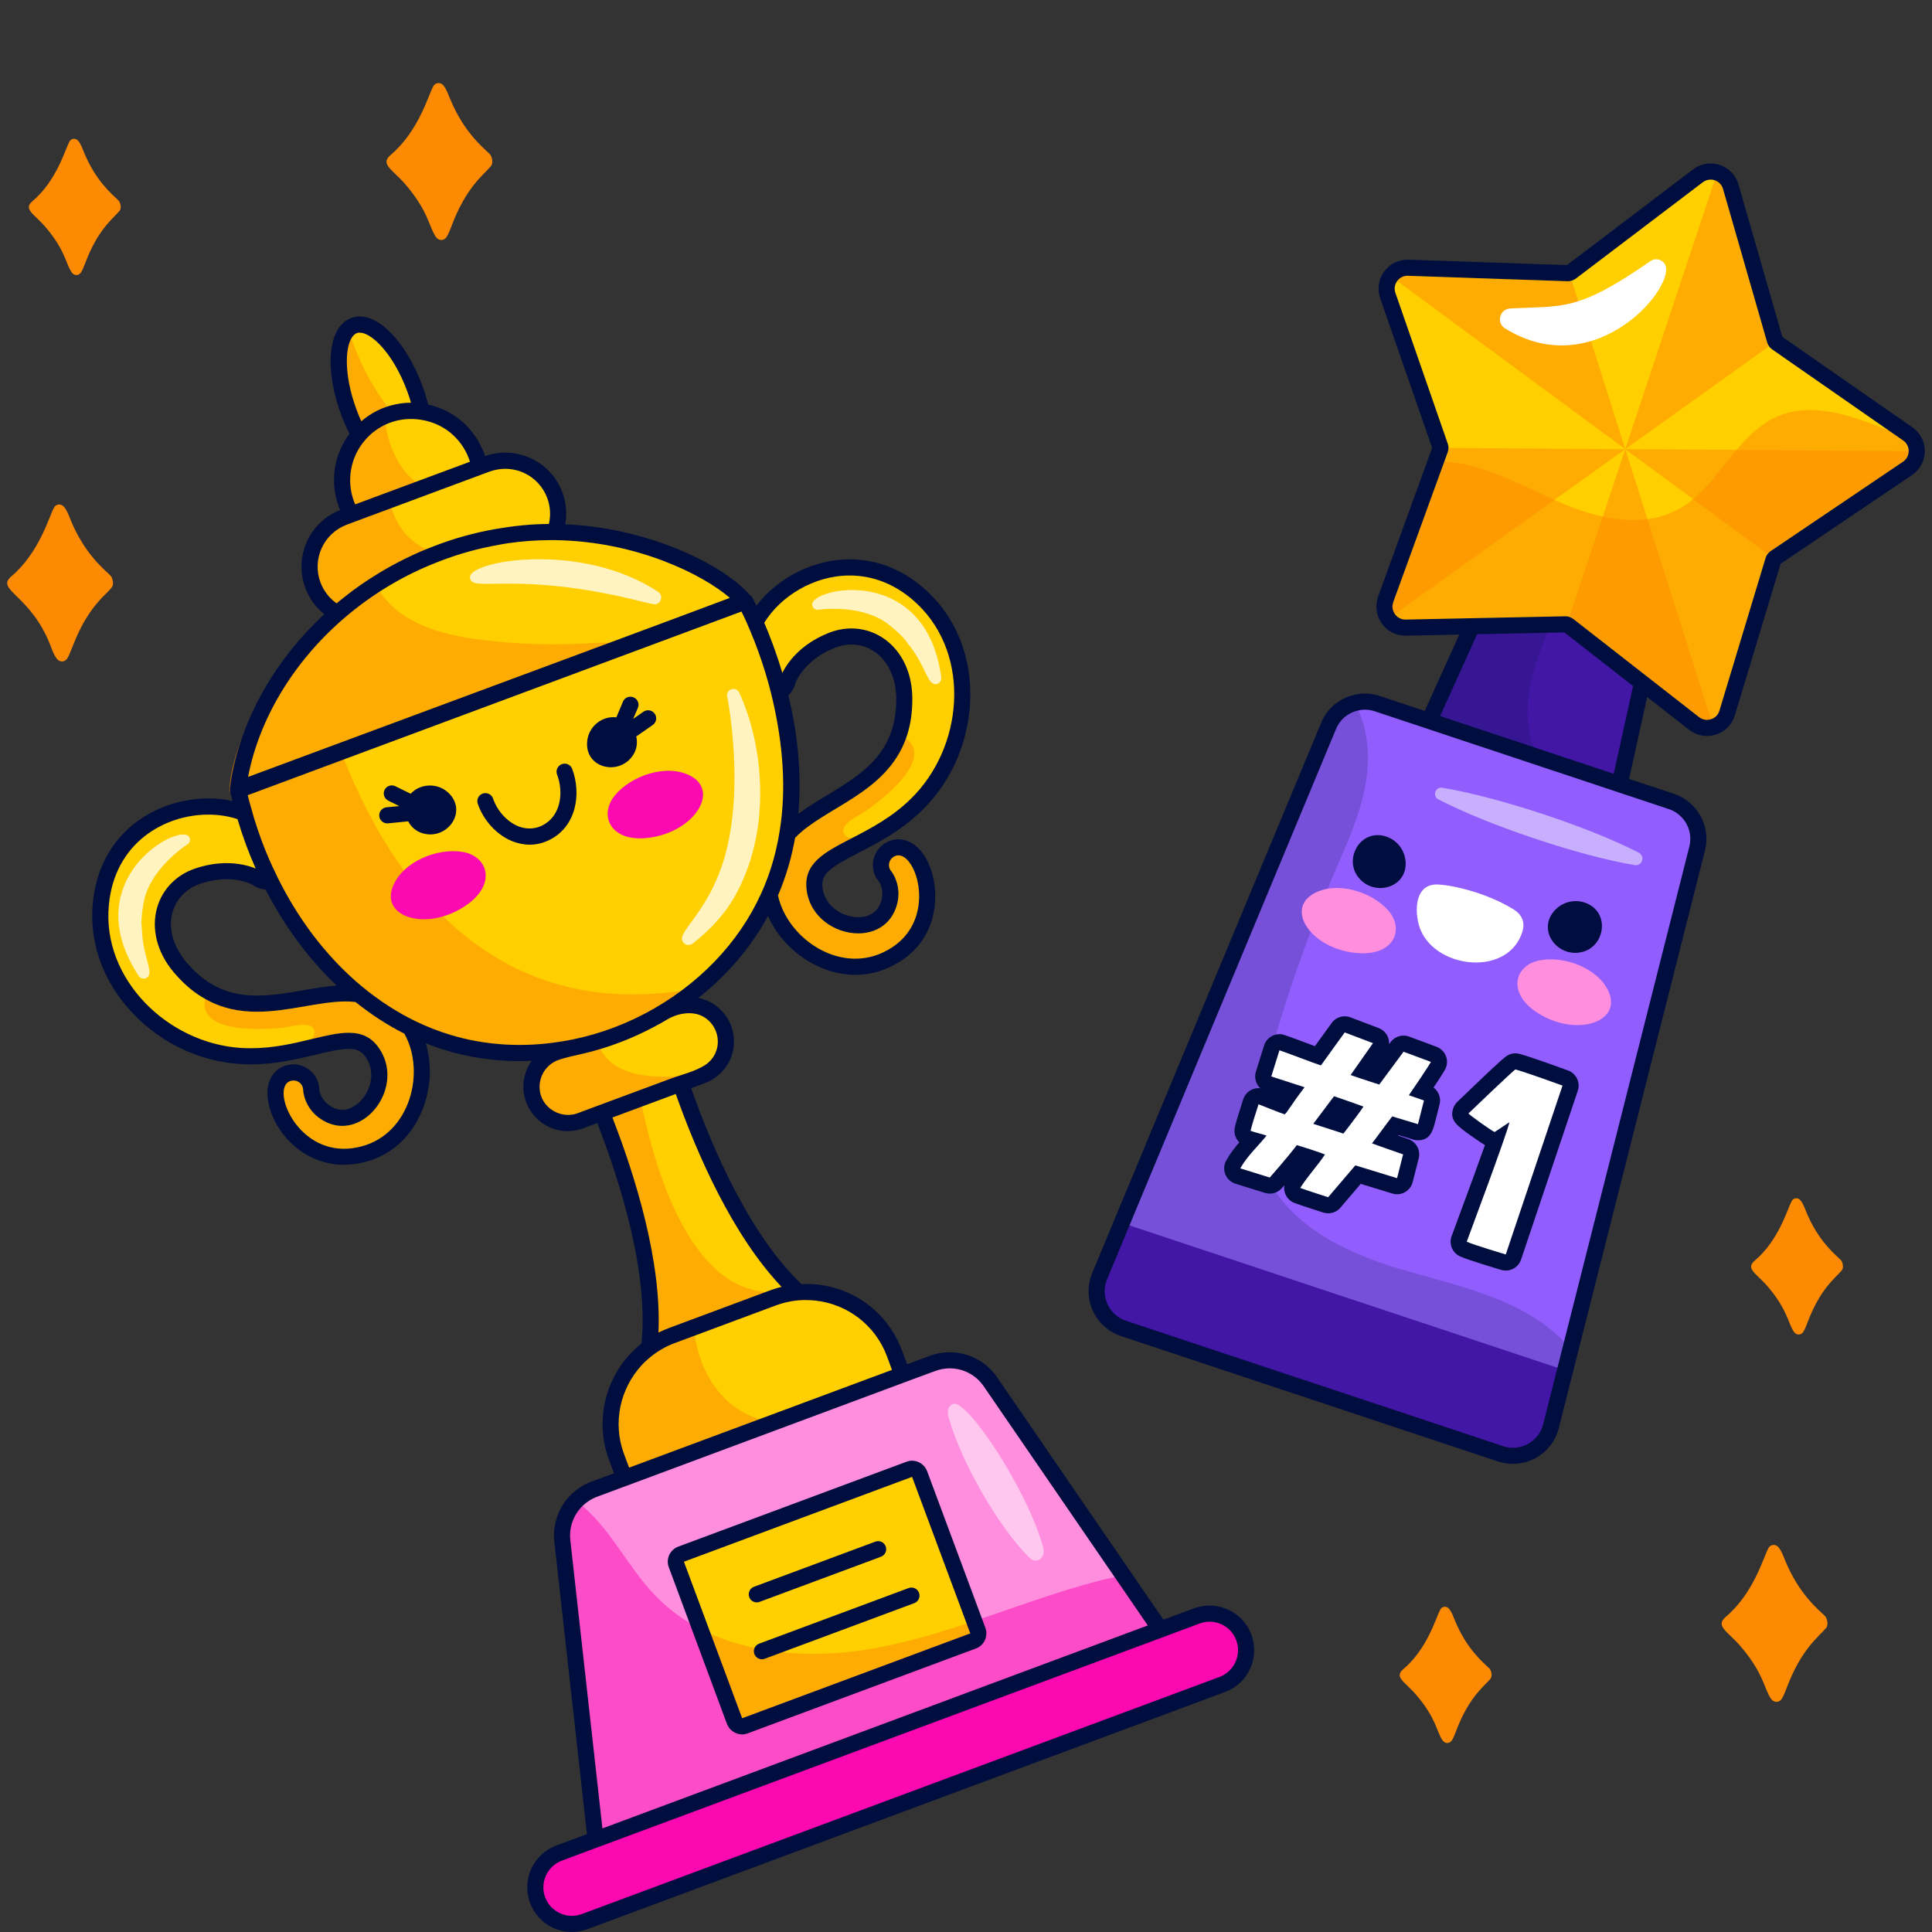 <?xml version="1.0" encoding="UTF-8"?>
<!-- Generator: Adobe Illustrator 25.4.1, SVG Export Plug-In . SVG Version: 6.00 Build 0)  -->
<svg xmlns="http://www.w3.org/2000/svg" xmlns:xlink="http://www.w3.org/1999/xlink" version="1.1" id="Capa_1" x="0px" y="0px" viewBox="0 0 512 512" style="enable-background:new 0 0 512 512;" xml:space="preserve" width="200" height="200">
<rect x="0" y="0" width="512" height="512" fill="#333333" stroke="none"/>
<g>
	<g>
		<g>
			<g>
				<polygon style="fill:#4217A6;" points="417.975,258.882 357.171,238.66 400.664,142.543 440.689,155.855 426.718,219.212           "/>
				<g style="opacity:0.18;">
					<path style="fill:#000E3F;" d="M417.975,258.882l-60.804-20.223l43.493-96.117l16.501,5.488       c-4.13,16.477-16.609,33.553-10.852,49.619c3.405,9.458,12.224,15.566,20.406,21.563L417.975,258.882z"/>
				</g>
			</g>
			<path style="fill:#000E3F;" d="M417.974,261.018c-0.227,0-0.454-0.037-0.674-0.111l-60.804-20.223     c-0.575-0.19-1.04-0.614-1.281-1.17c-0.243-0.554-0.239-1.184,0.009-1.735l43.493-96.116c0.452-0.996,1.589-1.476,2.62-1.147     l40.027,13.312c1.038,0.345,1.647,1.42,1.411,2.486l-22.716,103.027c-0.13,0.591-0.505,1.1-1.031,1.397     C418.704,260.923,418.34,261.018,417.974,261.018z M360.092,237.38l56.307,18.729l21.792-98.836l-36.376-12.096L360.092,237.38z"/>
		</g>
		<g>
			<g>
				<path style="fill:#FFCF00;" d="M452.346,192.907c-1.172,0-2.298-0.373-3.255-1.08c-0.018-0.014-33.362-26.034-33.362-26.034      c-0.037-0.023-0.074-0.049-0.111-0.074c-0.236-0.176-0.489-0.264-0.748-0.264c0,0-42.316,0.869-42.318,0.869      c-1.918,0-3.561-0.852-4.622-2.34c-0.994-1.362-1.297-3.088-0.82-4.733c0.003-0.014,0.007-0.028,0.009-0.042      c0.025-0.141,0.065-0.278,0.116-0.408l14.413-39.661c0.109-0.301,0.116-0.568,0.021-0.82l-13.887-39.988      c-0.609-1.738-0.331-3.607,0.767-5.12c1.066-1.441,2.678-2.259,4.437-2.259c0.03,0,42.691,1.455,42.691,1.455      c0.118-0.007,0.415-0.12,0.69-0.313l33.603-25.498c0.989-0.746,2.15-1.137,3.364-1.137c0.593,0,1.184,0.095,1.749,0.282      c1.77,0.591,3.111,2.002,3.596,3.776l11.693,40.639c0.086,0.285,0.239,0.51,0.461,0.66l30.86,21.474l3.878,2.687      c1.524,1.043,2.398,2.715,2.386,4.58c0,1.751-0.862,3.429-2.303,4.471c-0.019,0.014-35.201,23.777-35.201,23.777      c-0.176,0.118-0.408,0.334-0.514,0.688l-12.232,40.467c-0.524,1.798-1.916,3.186-3.718,3.691      C453.523,192.812,452.937,192.907,452.346,192.907z"/>
				<g style="opacity:0.5;">
					<path style="fill:#FD8A02;" d="M430.707,119.042l-18.769,13.434l-42.269,30.269c-0.601-0.825-0.819-1.898-0.49-2.963       c0.007-0.023-0.008-0.053,0.022-0.068c0.007-0.022-0.015-0.03,0.015-0.045l13.576-37.362l1.296-3.594L430.707,119.042z"/>
					<path style="fill:#FD8A02;" d="M430.715,119.019l-60.438-44.552c0.637-0.863,1.65-1.426,2.857-1.375l42.471,1.45l1.013,0.037       l1.654,5.25l3.346,10.538L430.715,119.019z"/>
					<path style="fill:#FD8A02;" d="M504.403,122.301c-0.03,0.015-0.068,0.053-0.098,0.068l-35.049,23.67l-0.998,0.668       l-19.575-14.436l-17.954-13.222l5.864,18.527l16.818,53.021c-1.012,0.338-2.138,0.189-3.061-0.493       c-0.022-0.007-0.037-0.037-0.06-0.045l-33.327-26.01c-0.022-0.008-0.06-0.045-0.083-0.052l-0.893-0.697l38.424-115.529       c1.013,0.337,1.891,1.154,2.207,2.309l11.7,40.669l0.323,1.133l-37.905,27.146l29.461,0.198l45.621,0.322       C505.82,120.597,505.325,121.633,504.403,122.301z"/>
				</g>
				<path style="fill:#FFFFFF;" d="M398.857,87.037c-2.388-1.476-1.422-5.137,1.349-5.289c13.925-0.764,17.674,0.967,36.816-12.306      l0.367-0.255c1.219-0.845,2.893-0.542,3.738,0.677C444.869,75.261,423.092,102.015,398.857,87.037z"/>
				<g style="opacity:0.5;">
					<path style="fill:#FD8A02;" d="M504.403,122.301c-0.03,0.015-0.068,0.053-0.098,0.068l-35.049,23.67       c-0.645,0.436-1.132,1.073-1.364,1.846l-12.231,40.46c-0.337,1.163-1.229,1.966-2.249,2.252       c-1.012,0.338-2.138,0.189-3.061-0.493c-0.022-0.007-0.037-0.037-0.06-0.045l-33.327-26.01       c-0.022-0.008-0.06-0.045-0.083-0.052c-0.623-0.457-1.343-0.697-2.101-0.674l-42.266,0.868       c-1.208,0.023-2.214-0.561-2.844-1.446c-0.601-0.825-0.819-1.898-0.49-2.963c0.007-0.023-0.008-0.053,0.022-0.068       c0.007-0.022-0.015-0.03,0.015-0.045c-0.015-0.03-0.008-0.052,0-0.075l13.554-37.295l0.022,0.007       c0.923,0.082,1.823,0.156,2.731,0.283c9.341,1.307,17.747,6.027,26.414,9.885c0.871,0.39,1.719,0.771,2.596,1.139       c3.249,1.355,6.739,2.516,10.235,3.279c3.962,0.867,7.975,1.203,11.824,0.683c2.768-0.355,5.461-1.159,7.981-2.496       c1.485-0.781,2.85-1.728,4.109-2.808c4.386-3.642,7.782-8.588,11.515-13.046c3.171-3.746,6.612-7.102,11.112-8.98       c9.075-3.757,19.408-0.096,28.548,3.544c0.195,0.09,0.42,0.165,0.615,0.255l3.88,2.69c0.998,0.682,1.472,1.739,1.465,2.812       C505.82,120.597,505.325,121.633,504.403,122.301z"/>
				</g>
			</g>
			<path style="fill:#000E3F;" d="M453.332,47.595c0.368,0,0.733,0.06,1.079,0.175c1.013,0.337,1.891,1.154,2.207,2.309l11.7,40.668     c0.226,0.75,0.661,1.395,1.314,1.837l30.841,21.458l3.88,2.691c0.998,0.682,1.472,1.739,1.465,2.812     c0.001,1.051-0.494,2.086-1.416,2.754c-0.03,0.015-0.068,0.053-0.098,0.068l-35.049,23.67c-0.645,0.436-1.132,1.073-1.364,1.846     l-12.231,40.46c-0.337,1.163-1.229,1.966-2.249,2.252c-0.345,0.115-0.704,0.174-1.064,0.174c-0.693,0-1.389-0.218-1.997-0.667     c-0.022-0.007-0.037-0.038-0.06-0.045l-33.327-26.01c-0.023-0.007-0.06-0.045-0.083-0.052c-0.596-0.437-1.281-0.675-2.002-0.675     c-0.033,0-0.066,0.001-0.099,0.002l-42.266,0.868c-0.024,0.001-0.047,0.001-0.07,0.001c-1.177,0-2.156-0.579-2.774-1.446     c-0.6-0.825-0.819-1.898-0.49-2.963c0.008-0.023-0.007-0.052,0.023-0.067c0.007-0.023-0.015-0.03,0.015-0.045     c-0.015-0.03-0.008-0.052,0-0.075l13.554-37.295l0.883-2.431c0.277-0.758,0.292-1.554,0.014-2.296l-13.868-39.94     c-0.399-1.132-0.167-2.28,0.478-3.166c0.61-0.827,1.564-1.378,2.704-1.378c0.051,0,0.102,0.001,0.154,0.003l42.471,1.449     c0.705-0.015,1.395-0.286,1.98-0.691l33.675-25.552C451.897,47.818,452.622,47.595,453.332,47.595 M453.332,43.325     c-1.68,0-3.285,0.54-4.641,1.562l-33.435,25.37l-41.976-1.433c-0.076-0.004-0.188-0.006-0.299-0.006     c-2.442,0-4.68,1.134-6.14,3.112c-1.516,2.084-1.909,4.736-1.07,7.12l13.765,39.644l-0.78,2.146l-13.554,37.294     c-0.075,0.207-0.134,0.421-0.176,0.638c-0.007,0.028-0.013,0.056-0.019,0.084c-0.575,2.272-0.135,4.556,1.208,6.4     c1.442,2.023,3.721,3.203,6.227,3.203c0.027,0,0.125-0.001,0.152-0.001l41.975-0.862l33.093,25.827     c0.03,0.023,0.059,0.046,0.089,0.068c0.02,0.015,0.04,0.03,0.061,0.045v0c1.331,0.983,2.899,1.503,4.534,1.503     c0.786,0,1.565-0.122,2.317-0.362c2.472-0.729,4.373-2.646,5.098-5.147l12.129-40.121l34.804-23.505l-0.001-0.001     c0.039-0.026,0.078-0.053,0.116-0.079c0.033-0.022,0.065-0.045,0.097-0.068c1.994-1.444,3.183-3.768,3.181-6.216     c0.017-2.519-1.226-4.9-3.326-6.334l-3.855-2.674l-30.573-21.271l-11.613-40.364c-0.659-2.412-2.52-4.368-4.963-5.181     C454.974,43.458,454.158,43.325,453.332,43.325L453.332,43.325z"/>
		</g>
		<g>
			<g>
				<path style="fill:#915EFD;" d="M411.027,377.946c-1.474,5.86-7.646,9.233-13.386,7.323l-99.906-33.228      c-5.74-1.909-8.64-8.299-6.311-13.875l5.865-14.1l10.314-24.772l27.721-66.66l16.77-40.275c1.273-3.077,3.868-5.239,6.883-6.037      c1.905-0.541,3.998-0.52,6.002,0.146l77.98,25.935c5.177,1.722,8.145,7.159,6.813,12.442l-10.692,42.297l-17.726,69.984      l-5.14,20.342l-1.437,5.672L411.027,377.946z"/>
				<path style="opacity:0.5;fill:#FFFFFF;" d="M382.197,208.763c14.487,2.354,38.882,10.363,52.118,17.225      c1.753,0.909,0.867,3.591-1.088,3.27c-14.714-2.433-39.044-10.631-52.053-17.421      C379.533,210.982,380.361,208.468,382.197,208.763z"/>
				<g style="opacity:0.18;">
					<path style="fill:#000E3F;" d="M411.027,377.946c-1.474,5.86-7.646,9.233-13.386,7.323l-99.906-33.228       c-5.74-1.909-8.64-8.299-6.311-13.875l5.865-14.1l10.314-24.772l27.721-66.66l16.77-40.275       c1.273-3.077,3.868-5.239,6.883-6.037c3.732,6.442,4.233,14.559,2.835,21.995c-1.495,8.028-4.994,15.54-8.222,23.067       c-6.696,15.624-12.357,31.667-16.945,48.018c-2.605,9.259-4.864,19.134-2.254,28.352c4.512,15.827,21.45,24.135,37.11,28.693       c15.66,4.558,32.917,7.923,43.901,20.076c0.27,0.315,0.548,0.607,0.811,0.945l-1.437,5.672L411.027,377.946z"/>
				</g>
				<path style="fill:#4217A6;" d="M411.027,377.946c-1.474,5.86-7.646,9.233-13.386,7.323l-99.906-33.228      c-5.74-1.909-8.64-8.299-6.311-13.875l5.865-14.1l117.487,39.075L411.027,377.946z"/>
				<g>
					<path style="fill:#FF8EDE;" d="M348.103,236.836c6.036-3.433,15.336-0.59,19.747,4.379c4.367,4.919,1.73,11.751-7.303,11.402       C348.175,252.138,340.274,241.289,348.103,236.836z"/>
					<path style="fill:#FF8EDE;" d="M426.328,262.853c-2.777-6.364-11.927-9.658-18.436-8.32c-6.443,1.324-8.424,8.374-0.981,13.504       C417.106,275.064,429.931,271.108,426.328,262.853z"/>
				</g>
				<g>
					<path style="fill:#FFFFFF;" d="M351.976,319.413c-0.218,0-0.436-0.035-0.651-0.102c-0.232-0.074-5.702-1.823-7.497-2.497       c-0.605-0.227-1.075-0.714-1.277-1.325c-0.204-0.612-0.12-1.284,0.227-1.826c1.24-1.937,2.53-3.565,3.776-5.141       c0.41-0.517,0.808-1.02,1.193-1.52c-0.841-0.28-1.918-0.632-3.29-1.061c-2.662,3.364-6.198,7.347-6.364,7.534       c-0.412,0.463-0.996,0.718-1.596,0.718c-0.213,0-0.426-0.032-0.635-0.097l-7.81-2.432c-0.616-0.192-1.112-0.653-1.351-1.253       c-0.236-0.6-0.19-1.274,0.127-1.837c1.381-2.44,3.151-4.411,4.863-6.316c0.056-0.062,0.111-0.125,0.167-0.188       c-0.429-0.13-0.839-0.264-1.228-0.415c-0.992-0.387-1.548-1.448-1.302-2.486c0.382-1.601,0.908-3.229,1.416-4.805       c0.252-0.781,0.503-1.561,0.734-2.331c0.174-0.575,0.579-1.047,1.117-1.309c0.292-0.141,0.612-0.213,0.929-0.213       c0.266,0,0.535,0.051,0.79,0.153c1.972,0.783,4.119,1.626,5.438,2.129c0.069-0.104,0.146-0.218,0.229-0.341       c0.491-0.723,1.205-1.772,2.252-3.211c-1.304-0.424-3.211-1.043-5.987-1.941c-1.114-0.361-1.728-1.552-1.381-2.669l2.164-6.932       c0.278-0.89,1.103-1.497,2.034-1.499c0.011,0,0.021,0,0.03,0c0.452,0,0.558,0.042,5.642,1.934       c1.469,0.547,3.285,1.223,4.515,1.67c0.901-1.26,2.505-3.473,5.391-7.455c0.41-0.565,1.059-0.883,1.728-0.883       c0.255,0,0.51,0.046,0.758,0.139l7.483,2.843c0.614,0.234,1.087,0.734,1.281,1.362c0.195,0.626,0.093,1.307-0.28,1.847       c0,0-0.938,1.362-4.3,6.142c1.2,0.401,2.465,0.811,3.403,1.114l5.525-7.467c0.412-0.556,1.054-0.866,1.717-0.866       c0.25,0,0.5,0.044,0.744,0.134l7.247,2.695c0.575,0.213,1.029,0.665,1.249,1.237c0.22,0.57,0.183,1.21-0.1,1.754       c-0.074,0.141-0.769,1.42-4.397,6.751c0.445,0.158,0.89,0.313,1.337,0.464c1.061,0.352,1.67,1.464,1.395,2.548l-1.592,6.302       c-0.146,0.545-0.503,1.024-0.989,1.307c-0.329,0.192-0.702,0.292-1.077,0.292c-0.195,0-0.391-0.025-0.581-0.081       c-0.095-0.028-0.188-0.06-0.276-0.097l-5.164-1.557c-0.625,0.827-1.228,1.645-1.833,2.463       c-0.292,0.396-0.584,0.792-0.878,1.189c1.693,0.6,3.857,1.355,5.495,1.923c1.047,0.364,1.643,1.469,1.369,2.544l-1.603,6.304       c-0.144,0.568-0.514,1.05-1.024,1.335c-0.322,0.183-0.681,0.276-1.045,0.276c-0.211,0-0.422-0.032-0.628-0.095l-9.712-2.982       l-6.294,7.379C353.188,319.146,352.59,319.413,351.976,319.413z M355.245,297.918c0.73-0.947,1.772-2.305,2.727-3.603       c-1.314-0.468-2.551-0.904-3.67-1.288c-0.609,0.806-2.437,3.264-2.757,3.691L355.245,297.918z"/>
					<path style="fill:#FFFFFF;" d="M399.046,334.578c-0.199,0-0.403-0.028-0.607-0.088c-0.878-0.26-8.635-2.567-10.632-3.487       c-0.987-0.456-1.473-1.578-1.133-2.609c0.032-0.102,0.389-1.063,0.959-2.599c4.552-12.281,7.168-19.512,8.621-23.671       c-0.051,0.005-0.104,0.007-0.155,0.007c-0.227,0-0.454-0.037-0.674-0.111c-0.097-0.032-9.246-4.666-8.287-7.613       c0.109-0.331,0.297-0.633,0.549-0.876c12.003-11.549,12.636-11.864,12.976-12.033c0.299-0.151,0.626-0.227,0.955-0.227       c0.204,0,0.41,0.03,0.609,0.09c4.184,1.244,12.251,4.205,12.592,4.33c1.084,0.398,1.656,1.589,1.288,2.685l-15.036,44.746       C400.772,334.011,399.94,334.578,399.046,334.578z"/>
					<path style="fill:#FFFFFF;" d="M401.123,241.003c2.395,1.485,3.023,3.626,2.346,5.85c-3.631,11.927-22.567,10.055-26.981-0.369       c-1.58-3.731-1.99-11.586,3.647-12.061C383.108,234.173,393.316,236.163,401.123,241.003z"/>
				</g>
			</g>
			<g>
				<path style="fill:#000E3F;" d="M443.632,210.378l-77.983-25.936c-2.374-0.79-4.884-0.848-7.217-0.183      c-3.781,0.999-6.811,3.653-8.31,7.282l-60.668,145.804c-1.341,3.204-1.283,6.858,0.155,10.023      c1.438,3.162,4.154,5.604,7.451,6.703l99.904,33.227c1.284,0.426,2.62,0.637,3.953,0.637c2.097,0,4.186-0.523,6.054-1.547      c3.047-1.67,5.278-4.555,6.123-7.917l38.746-153.103C453.44,219.024,449.835,212.44,443.632,210.378z M447.701,224.323      l-38.744,153.1c-0.002,0-0.002,0.003-0.002,0.003c-0.565,2.247-2,4.098-4.038,5.217c-2.043,1.124-4.388,1.341-6.603,0.602      l-99.904-33.23c-2.206-0.732-3.95-2.3-4.912-4.416c-0.964-2.117-1.001-4.464-0.102-6.612l60.672-145.811      c0.987-2.389,2.975-4.133,5.491-4.798c0.711-0.202,1.441-0.304,2.171-0.304c0.864,0,1.733,0.141,2.574,0.419l77.981,25.939      C446.378,215.792,448.755,220.136,447.701,224.323z"/>
				<path style="fill:#000E3F;" d="M380.694,277.408l-7.248-2.694c-0.486-0.181-0.989-0.268-1.487-0.268      c-1.326,0-2.611,0.619-3.434,1.73l-0.412,0.557c0.035-0.521-0.025-1.049-0.185-1.559c-0.39-1.251-1.334-2.254-2.559-2.72      l-7.482-2.843c-0.495-0.188-1.009-0.279-1.516-0.279c-1.339,0-2.638,0.631-3.459,1.765c-2.039,2.813-3.455,4.768-4.446,6.145      c-1.005-0.372-2.111-0.784-3.016-1.121c-5.52-2.056-5.52-2.056-6.38-2.056c-1.868,0-3.519,1.214-4.076,2.997l-2.166,6.932      c-0.507,1.623,0.004,3.323,1.175,4.409c-0.159-0.018-0.319-0.027-0.478-0.027c-0.636,0-1.272,0.143-1.857,0.425      c-1.078,0.521-1.888,1.47-2.233,2.617c-0.228,0.76-0.477,1.53-0.725,2.302c-0.519,1.61-1.056,3.276-1.457,4.954      c-0.358,1.502,0.125,3.028,1.174,4.05c-1.231,1.435-2.429,2.979-3.458,4.801c-0.635,1.124-0.728,2.475-0.252,3.674      c0.475,1.2,1.468,2.121,2.7,2.504l7.81,2.432c0.418,0.13,0.845,0.193,1.269,0.193c1.2,0,2.369-0.507,3.193-1.434      c0.041-0.046,0.285-0.321,0.67-0.761c-0.109,0.672-0.056,1.369,0.165,2.031c0.407,1.224,1.346,2.198,2.554,2.649      c1.844,0.69,7.363,2.455,7.597,2.53c0.428,0.137,0.866,0.203,1.299,0.203c1.229,0,2.424-0.532,3.249-1.499l5.385-6.312      l8.373,2.57c0.41,0.126,0.832,0.188,1.253,0.188c0.726,0,1.447-0.185,2.092-0.548c1.019-0.573,1.758-1.538,2.046-2.67      l1.603-6.304c0.547-2.15-0.644-4.36-2.739-5.087c-0.913-0.317-1.855-0.645-2.761-0.961c0.03-0.04,0.06-0.08,0.089-0.121      l3.663,1.104c0.486,0.19,1.009,0.292,1.543,0.292c3.324,0,3.982-2.599,4.678-5.35l1.052-4.161      c0.435-1.718-0.239-3.47-1.592-4.476c2.304-3.438,2.924-4.527,3.078-4.82c0.569-1.087,0.643-2.365,0.204-3.511      C382.754,278.736,381.844,277.835,380.694,277.408z M373.366,290.24c1.344,0.447,2.66,0.955,3.998,1.4      c-0.954,3.773-1.59,6.288-1.59,6.288s0.001-0.005,0.004-0.015l-6.825-2.057c-1.873,2.423-3.488,4.722-5.355,7.147      c0.933,0.382,8.241,2.917,8.241,2.917l-1.603,6.304l-11.054-3.393l-7.206,8.446c0,0-5.632-1.8-7.4-2.462      c2.206-3.446,4.696-6.018,6.564-8.872l-0.061-0.02c0,0-1.557-0.659-7.4-2.461c-2.659,3.508-7.181,8.596-7.181,8.596l-7.81-2.432      c1.887-3.34,4.678-5.836,6.97-8.689c-1.465-0.487-3-0.785-4.25-1.272c0.548-2.296,1.42-4.697,2.118-7.018      c0,0,6.667,2.655,6.904,2.655c0.004,0,0.006-0.001,0.006-0.002c0.599-0.297,1.277-1.912,5.288-7.169c0,0-0.444-0.148-8.82-2.863      l2.164-6.932c0.001,0,0.001,0,0.002,0c0.193,0,10.459,3.905,10.988,4.01c0.021-0.064,6.311-8.743,6.311-8.743l7.482,2.843      c0,0-1.229,1.786-5.923,8.447c2.272,0.826,7.53,2.503,7.589,2.524l6.439-8.7l7.248,2.694      C379.206,281.411,378.447,282.86,373.366,290.24z"/>
				<path style="fill:#000E3F;" d="M353.51,290.507l-0.021,0.064c-1.867,2.425-3.592,4.829-5.458,7.254l7.993,2.588      c0.021-0.064,3.573-4.552,5.273-7.103l0.021-0.064c-2.894-1.042-5.573-1.995-7.68-2.696L353.51,290.507z"/>
				<path style="fill:#000E3F;" d="M415.555,283.687c-0.344-0.126-8.471-3.109-12.722-4.372c-0.398-0.118-0.808-0.177-1.216-0.177      c-0.658,0-1.313,0.152-1.912,0.452c-0.677,0.339-1.262,0.632-13.497,12.403c-0.499,0.481-0.875,1.076-1.093,1.734      c-1.044,3.15,1.006,4.612,4.727,7.265c1.878,1.339,2.983,2.062,3.681,2.471c-1.529,4.305-4.001,11.1-7.921,21.669      c-0.567,1.528-0.919,2.484-0.953,2.586c-0.686,2.064,0.289,4.314,2.265,5.225c2.088,0.962,9.464,3.163,10.921,3.594      c0.404,0.12,0.812,0.177,1.213,0.177c1.789,0,3.449-1.132,4.047-2.911l15.036-44.747      C418.866,286.864,417.725,284.484,415.555,283.687z M399.046,332.442c0,0-8.432-2.495-10.346-3.378      c0.189-0.568,10.846-29.015,11.308-31.666l-3.909,2.596c-0.766-0.255-7.001-4.718-6.931-4.926c0,0,11.768-11.321,12.448-11.662      c4.17,1.239,12.465,4.288,12.465,4.288L399.046,332.442z"/>
				<path style="fill:#000E3F;" d="M372.505,228.451c-0.229-4.008-3.377-6.783-6.75-7.104c-5.768-0.548-9.217,6.296-6.015,10.828      C363.719,237.808,372.907,235.504,372.505,228.451z"/>
				<path style="fill:#000E3F;" d="M421.449,239.87c-2.893-1.764-7.076-1.427-9.66,1.646c-4.547,5.407,1.431,12.755,7.992,10.628      C425.059,250.433,426.397,242.886,421.449,239.87z"/>
			</g>
		</g>
	</g>
	<g>
		<g>
			<g>
				<path style="fill:#FFCF00;" d="M259.076,433.761c-0.255,0.51-0.662,0.917-1.197,1.121l-60.462,22.489      c-0.255,0.076-0.509,0.127-0.739,0.127c-0.306,0-0.611-0.077-0.891-0.204c-0.535-0.229-0.917-0.662-1.121-1.197l-15.434-41.488      c-0.408-1.095,0.153-2.317,1.273-2.75l60.437-22.463c0.255-0.102,0.509-0.153,0.764-0.153c0.866,0,1.681,0.535,1.987,1.401      l15.434,41.488C259.331,432.666,259.306,433.252,259.076,433.761z"/>
				<path style="fill:#FFCF00;" d="M239.139,364.293l-2.083-5.604c-3.619-9.733-12.656-16.127-23.001-16.289l-0.64-0.009      c-0.583,0-1.166,0.037-1.749,0.08c-0.327-0.3-0.671-0.566-0.99-0.877c-14.178-13.618-24.293-37.18-30.265-54.453l5.663-2.106      c0.712-0.265,1.39-0.618,1.999-1.022c3.655-2.422,5.281-7.102,3.693-11.371c-0.934-2.512-2.77-4.386-5.028-5.42      c-2.249-1.012-4.898-1.191-7.388-0.265l-3.8,1.414c3.289-1.955,6.442-4.129,9.382-6.552c2.14-1.732,4.133-3.587,6.032-5.559      c5.867-6.095,10.068-12.642,12.984-19.351c0.286,1.634,0.754,3.276,1.477,4.907c3.76,8.47,12.492,14.385,21.236,14.385      c2.938,0,5.776-0.653,8.419-1.932c9.948-4.717,11.681-14.378,10.141-21.22c-1.142-5.081-4.006-8.495-7.124-8.495      c-0.992,0-1.965,0.345-2.813,1.001c-2.043,1.587-2.419,4.541-0.836,6.584c0.056,0.072,0.114,0.137,0.174,0.199      c0.343,0.489,2.101,3.253,0.987,6.964c-1.527,5.338-6.221,5.915-8.167,5.915h-0.002c-5.013,0-10.769-3.373-11.561-9.626      c-0.695-5.359,3.232-7.645,10.861-11.574c5.122-2.653,10.931-5.66,16.15-10.803c7.639-7.479,12.17-18.469,12.124-29.402      c-0.044-9.86-3.712-18.794-10.324-25.153c-5.602-5.421-12.346-8.287-19.503-8.287c-10.018,0-19.991,5.692-24.82,14.165      c-0.071,0.125-0.119,0.251-0.187,0.376c-1.531-3.509-2.641-5.507-2.682-5.492L90.41,199.243      c-16.01,5.954-27.284,10.147-27.284,10.147c0.461,2.031,0.992,4.045,1.567,6.046c-2.805-1.091-6.006-1.694-9.476-1.694      c-12.606,0-26.903,8.13-28.506,25.971c-0.85,9.14,2.21,18.3,8.621,25.793c7.108,8.308,17.721,13.667,28.383,14.336      c0.941,0.063,1.87,0.09,2.785,0.09c6.181,0,11.663-1.309,16.558-2.477c3.452-0.832,6.712-1.62,9.346-1.62      c2.954,0,4.863,0.987,6.39,3.301c2.212,3.332,2.317,7.585,0.283,11.382c-1.865,3.475-5.15,5.722-8.366,5.722      c-1.513,0-3.003-0.473-4.453-1.422c-3.248-2.069-3.723-5.324-3.781-5.91c0.005-0.083,0.005-0.167,0-0.25      c-0.125-2.495-2.185-4.451-4.687-4.451c-0.039,0-0.213,0.005-0.25,0.007c-2.836,0.155-4.608,2.412-4.518,5.75      c0.185,6.767,7.342,16.595,18.138,16.595c1.731,0,3.515-0.253,5.285-0.741c10.896-2.912,15.935-14.058,15.279-23.562      c-0.261-3.773-1.335-7.155-3.062-9.986c3.206,1.585,6.536,2.953,10.019,4.009c10.098,3.069,20.762,3.474,31.084,1.678      l-2.633,0.979c-5.003,1.861-7.545,7.413-5.684,12.416c0.926,2.49,2.784,4.356,5.019,5.398c2.257,1.034,4.875,1.199,7.388,0.264      l5.664-2.106c6.924,17.348,14.841,42.509,12.505,62.291c-0.644,0.474-1.27,0.979-1.873,1.518      c-7.606,6.79-10.323,17.788-6.763,27.366l2.083,5.602c0.197,0.531,0.598,0.961,1.112,1.198c0.282,0.13,0.586,0.195,0.89,0.195      c0.252,0,0.503-0.046,0.744-0.134l69.666-25.906C238.986,366.627,239.549,365.399,239.139,364.293z M208.588,180.997      c0.081-0.19,0.132-0.387,0.155-0.586c0.371-1.031,2.9-7.129,11.531-10.646c1.754-0.725,3.554-1.091,5.356-1.091      c3.57,0,6.937,1.453,9.476,4.091c3.125,3.248,4.731,8.018,4.522,13.47c-0.074,3.162-0.579,6.017-1.543,8.718      c-3.16,8.794-10.66,13.31-17.911,17.677c-4.383,2.639-8.523,5.132-11.489,8.452c-0.051,0.057-0.088,0.119-0.139,0.176      c2.316-13.622,0.621-26.995-2.086-37.808C207.434,182.902,208.215,182.068,208.588,180.997z M94.771,263.448      c-0.992-0.127-2.016-0.19-3.132-0.19c-3.528,0-7.207,0.63-11.1,1.3c-4.057,0.698-8.25,1.418-12.418,1.418      c-4.849,0-9.001-1.012-12.689-3.095c-2.497-1.416-4.745-3.244-6.888-5.616c-4.483-4.807-6.288-10.562-4.953-15.789      c1.128-4.418,4.358-7.808,8.871-9.304c2.576-0.866,5.139-1.307,7.615-1.307c4.636,0,7.509,1.513,8.09,1.851      c0.114,0.104,0.239,0.195,0.373,0.271c0.735,0.424,1.561,0.649,2.393,0.649c0.259,0,0.511-0.044,0.763-0.085      c5.665,11.42,13.57,21.918,23.406,29.953C94.991,263.488,94.884,263.462,94.771,263.448z"/>
				<path style="fill:#FFCF00;" d="M63.066,209.16c3.402-1.265,14.765-5.491,29.56-10.968      c39.708-14.716,103.964-38.562,104.078-38.731c-0.008-0.022,0.395-0.299,0.44-0.315c-5.637-6.788-25.744-17.838-50.105-18.144      c1.119-3.049,1.203-6.496-0.012-9.766c-1.348-3.624-4.039-6.369-7.304-7.864c-3.286-1.486-7.123-1.73-10.747-0.382l-1.89,0.703      c-0.183-0.97-0.464-1.928-0.811-2.862c-2.423-6.515-8.134-10.845-14.554-11.774c-0.436-1.989-1.033-4.07-1.819-6.183      c-4.077-10.962-11.267-18.387-16.092-16.593c-0.578,0.215-1.084,0.555-1.549,1.006c-3.341,3.268-3.358,12.411,0.231,22.062      c0.786,2.113,1.672,4.087,2.664,5.869c-4.253,4.897-5.769,11.915-3.346,18.43c0.356,0.956,0.761,1.843,1.256,2.697l-1.89,0.703      c-7.249,2.696-10.95,10.78-8.255,18.029c1.232,3.313,3.58,5.882,6.494,7.456C74.937,175.13,65.273,191.886,63.066,209.16z"/>
			</g>
			<g style="opacity:0.75;">
				<path style="fill:#FFFFFF;" d="M249.448,179.531c0.116,0.865-0.492,1.66-1.357,1.776c-2.247,0.299-2.614-4.216-6.625-9.61      c-0.495-0.627-0.973-1.255-1.424-1.9c-0.349-0.548-2.301-2.613-4.996-4.648c-7.603-5.501-19.68-3.382-18.196-3.527      c-0.815,0.08-1.541-0.516-1.62-1.331C214.783,155.748,245.399,149.184,249.448,179.531z"/>
				<path style="fill:#FFFFFF;" d="M36.75,258.632c0.478,0.73,1.457,0.935,2.188,0.457c1.896-1.241-0.776-4.899-1.264-11.604      c-0.035-0.798-0.083-1.586-0.164-2.369c-0.093-0.642,0.035-3.481,0.745-6.782c2.161-9.132,12.688-15.419,11.47-14.56      c0.669-0.472,0.829-1.397,0.357-2.066C47.451,217.978,19.986,233.014,36.75,258.632z"/>
				<path style="fill:#FFFFFF;" d="M174.416,156.835c1.656,1.095,0.568,3.693-1.379,3.271c-3.832-0.832-7.736-1.947-11.651-2.651      c-27.413-5.494-36.816-0.38-36.831-4.525C124.54,148.538,154.121,143.421,174.416,156.835z"/>
				<path style="fill:#FFFFFF;" d="M195.901,183.544c6.464,14.039,8.502,35.608-0.482,52.717      c-2.807,5.512-7.134,10.105-11.857,13.798c-0.778,0.608-1.901,0.471-2.509-0.307c-2.507-3.206,10.034-9.127,12.857-31.898      c2.256-16.628-1.41-34.551-1.202-33.324C192.381,182.599,195.081,181.765,195.901,183.544z"/>
			</g>
			<path style="fill:#FF8EDE;" d="M297.686,417.487l-35.223-51.293c-3.387-4.966-9.703-6.953-15.332-4.864l-7.997,2.98     l-73.655,27.379l-7.997,2.98c-1.834,0.687-3.464,1.757-4.788,3.081c-2.674,2.751-4.1,6.622-3.667,10.646l9.933,89.038     l154.211-57.355L297.686,417.487z M259.076,433.761c-0.255,0.51-0.662,0.917-1.197,1.121l-60.462,22.489     c-0.255,0.076-0.509,0.127-0.739,0.127c-0.306,0-0.611-0.077-0.891-0.204c-0.535-0.229-0.917-0.662-1.121-1.197l-15.434-41.488     c-0.408-1.095,0.153-2.317,1.273-2.75l60.437-22.463c0.255-0.102,0.509-0.153,0.764-0.153c0.866,0,1.681,0.535,1.987,1.401     l15.434,41.488C259.331,432.666,259.306,433.252,259.076,433.761z"/>
			<g style="opacity:0.5;">
				<path style="fill:#FC09B2;" d="M313.165,440.084l-154.207,57.348l-9.931-89.047c-0.431-4.016,0.99-7.886,3.666-10.628      c0.632,0.474,1.241,0.956,1.837,1.469c7.682,6.635,12.075,16.341,19.15,23.657c4.242,4.396,9.228,7.73,14.678,10.133      l8.311,22.347l60.459-22.484l-0.968-2.602c11.831-3.919,23.508-8.388,35.548-11.474c1.942-0.494,3.954-0.939,5.968-1.308      L313.165,440.084z"/>
			</g>
			<path style="opacity:0.5;fill:#FFFFFF;" d="M276.429,410.002c0.784,2.843-1.649,4.714-3.668,2.747     c-8.118-7.986-18.213-25.528-21.445-37.438c-0.428-1.577,0.216-3.054,1.439-3.299     C256.505,371.259,272.192,394.642,276.429,410.002z"/>
			<g style="opacity:0.5;">
				<path style="fill:#FD8A02;" d="M223.709,220.989c0.397,0.708,1.073,1.018,2.006,1.152c-7.292,3.755-12.869,6.658-11.954,13.722      c1.588,12.536,20.424,16.171,23.901,4.025c1.601-5.327-1.602-9.269-1.524-9.058c-0.871-1.12-0.664-2.721,0.455-3.592      c5.546-4.281,13.549,17.525-2.429,25.098c-16.924,8.192-37.67-14.596-23.897-29.824c7.552-8.449,24.442-11.844,29.827-26.839      c6.72,4.986-3.406,14.206-10.731,19.31C227.719,216.102,222.288,218.39,223.709,220.989z"/>
				<path style="fill:#FD8A02;" d="M83.324,273.197c0.162,0.796-0.148,1.472-0.766,2.183c7.974-1.923,14.092-3.369,18.015,2.577      c6.989,10.528-4.895,25.587-15.463,18.664c-4.693-2.987-4.843-8.064-4.765-7.852c-0.073-1.417-1.275-2.493-2.692-2.421      c-6.996,0.383,1.195,22.12,18.238,17.412c18.164-4.857,18.979-35.664-1.397-38.192c-11.237-1.461-26.241,7.005-40.116-0.827      c-1.829,8.165,11.86,8.529,20.741,7.605C77.094,272.118,82.701,270.301,83.324,273.197z"/>
				<path style="fill:#FD8A02;" d="M60.792,209.853c0.045-0.017,0.531-0.071,0.539-0.048c0.197,0.053,64.42-23.881,104.095-38.687      c-2.622-0.923-5.893-0.872-8.739-0.699c-9.437,0.624-18.927,0.357-28.304-0.763c-8.155-0.967-16.578-2.719-23.02-7.79      c-2.53-1.971-4.646-4.6-6.083-7.508c-0.751,0.431-1.516,0.893-2.25,1.368C71.561,171.906,60.596,199.523,60.792,209.853z"/>
				<path style="fill:#FD8A02;" d="M184.932,261.818c-18.075,14.897-43.594,21.35-66.252,14.464      c-22.195-6.73-38.906-24.916-48.368-45.595c-3.116-6.814-5.524-13.968-7.186-21.297c0,0,11.274-4.193,27.284-10.147      C101.923,229.385,128.43,272.757,184.932,261.818z"/>
				<path style="fill:#FD8A02;" d="M188.073,284.012c-0.609,0.404-1.288,0.757-1.999,1.022l-32.22,11.982      c-2.513,0.934-5.131,0.769-7.388-0.264c-2.235-1.042-4.093-2.907-5.019-5.398c-1.861-5.003,0.681-10.555,5.685-12.416      l11.007-4.093C158.795,279.335,163.037,288.767,188.073,284.012z"/>
				<path style="fill:#FD8A02;" d="M213.998,344.534c-2.788-0.077-5.624,0.396-8.381,1.421l-26.75,9.948      c-2.757,1.025-5.205,2.543-7.295,4.409c3.631-20.182-4.769-47.128-12.048-65.404l10.184-3.787      c4.076,20.556,15.052,57.352,40.968,50.473C211.748,342.637,212.87,343.612,213.998,344.534z"/>
				<path style="fill:#FD8A02;" d="M204.696,377.102l-37.223,13.843l-2.084-5.604c-3.374-9.072-0.62-18.955,6.183-25.029      c2.09-1.866,4.538-3.383,7.295-4.409l5.248-1.951C185.3,361.358,189.552,373.95,204.696,377.102z"/>
				<path style="fill:#FD8A02;" d="M115.737,146.744c-9.84,3.76-18.751,9.201-26.324,15.789c-2.914-1.574-5.262-4.143-6.494-7.456      c-2.696-7.249,1.005-15.333,8.255-18.029l12.118-4.507c0.821,4.454,3.175,9.627,9.101,12.765      C113.402,145.841,114.514,146.313,115.737,146.744z"/>
				<path style="fill:#FD8A02;" d="M112.164,129.241l-19.101,7.103c-0.495-0.854-0.9-1.741-1.256-2.697      c-3.448-9.272,1.056-19.553,10.098-23.346C102.437,116.154,104.622,124.478,112.164,129.241z"/>
				<path style="fill:#FD8A02;" d="M104.124,109.527c-0.506,0.137-1.003,0.297-1.492,0.479c-0.245,0.091-0.489,0.182-0.726,0.295      c-2.671,1.12-4.97,2.835-6.752,4.916c-0.992-1.783-1.878-3.757-2.664-5.869c-3.589-9.65-3.572-18.794-0.231-22.061      C94.388,93.76,98.126,102.52,104.124,109.527z"/>
				<path style="fill:#FD8A02;" d="M256.161,430.276l0.968,2.602l-60.459,22.484l-8.311-22.347      c13.188,5.853,29.113,6.41,43.592,3.759C240.193,435.253,248.204,432.907,256.161,430.276z"/>
			</g>
			<g>
				<path style="fill:#FC09B2;" d="M104.116,234.91c2.605-6.588,11.817-10.273,18.502-9.141c6.617,1.12,8.888,8.238,1.482,13.735      C113.955,247.033,100.737,243.456,104.116,234.91z"/>
				<path style="fill:#FC09B2;" d="M182.95,205.592c-6.277-3.285-15.658-0.055-19.979,5.169c-4.277,5.172-1.345,12.044,7.853,11.366      C183.423,221.198,191.092,209.854,182.95,205.592z"/>
				<path style="fill:#FC09B2;" d="M154.943,509.251l168.975-62.841c5.018-1.866,7.574-7.447,5.707-12.466l0,0      c-1.866-5.018-7.447-7.574-12.466-5.707l-168.976,62.841c-5.018,1.866-7.574,7.447-5.707,12.466l0,0      C144.344,508.562,149.925,511.117,154.943,509.251z"/>
			</g>
		</g>
		<g>
			<path style="fill:#000E3F;" d="M151.625,203.73c-0.433-1.095-1.655-1.63-2.751-1.222c-1.095,0.433-1.655,1.655-1.248,2.75     c1.808,4.737,1.044,11.079-3.973,13.524c-2.547,1.248-4.89,0.764-6.393,0.153c-2.929-1.223-5.501-4.075-6.596-7.31     c-0.382-1.121-1.605-1.706-2.725-1.324c-1.121,0.382-1.706,1.579-1.324,2.7c1.503,4.406,4.941,8.175,9.016,9.882     c1.554,0.637,3.158,0.968,4.737,0.968c1.757,0,3.489-0.408,5.17-1.223C152.822,219.063,154.096,210.25,151.625,203.73z"/>
			<path style="fill:#000E3F;" d="M167.747,200.14c1.019-1.528,1.248-3.311,0.866-4.966l4.381-3.056     c0.968-0.688,1.197-2.012,0.509-2.98c-0.662-0.968-1.987-1.197-2.98-0.535l-2.725,1.91l1.248-2.929     c0.458-1.07-0.051-2.318-1.146-2.776c-1.095-0.458-2.343,0.026-2.802,1.121l-1.757,4.177c-0.509-0.077-1.07-0.077-1.63,0     c-3.184,0.407-6.061,3.132-6.138,6.927C155.42,203.73,164.181,205.59,167.747,200.14z"/>
			<path style="fill:#000E3F;" d="M110.061,209.308c-0.458,0.306-0.866,0.662-1.222,1.044l-4.049-1.987     c-1.07-0.535-2.343-0.102-2.878,0.968c-0.509,1.044-0.076,2.343,0.993,2.852l2.878,1.426l-3.362,0.331     c-1.172,0.127-2.037,1.172-1.91,2.343c0.102,1.095,1.044,1.91,2.114,1.91h0.204l5.348-0.535c0.764,1.477,2.088,2.674,3.871,3.184     c6.291,1.808,11.69-5.349,7.208-10.315C116.708,207.729,112.76,207.551,110.061,209.308z"/>
			<path style="fill:#000E3F;" d="M261.139,431.393l-15.434-41.488c-0.637-1.732-2.267-2.802-3.999-2.802     c-0.509,0-1.019,0.102-1.503,0.28l-60.462,22.489c-1.044,0.382-1.91,1.197-2.394,2.216c-0.458,1.044-0.509,2.216-0.102,3.26     l15.408,41.513c0.662,1.706,2.292,2.776,4.024,2.776c0.484,0,0.993-0.102,1.477-0.28l60.462-22.489     c1.07-0.382,1.91-1.171,2.394-2.216C261.47,433.634,261.521,432.462,261.139,431.393z M196.679,455.358l-15.434-41.488     l60.462-22.489l15.434,41.488L196.679,455.358z"/>
			<path style="fill:#000E3F;" d="M201.299,424.511l32.164-11.961c1.105-0.413,1.668-1.64,1.258-2.745     c-0.41-1.103-1.64-1.659-2.745-1.258l-32.164,11.961c-1.105,0.412-1.668,1.64-1.258,2.746c0.32,0.859,1.135,1.392,2.002,1.392     C200.803,424.646,201.054,424.602,201.299,424.511z"/>
			<path style="fill:#000E3F;" d="M240.801,420.849l-39.629,14.737c-1.105,0.412-1.668,1.64-1.258,2.745     c0.32,0.86,1.135,1.392,2.002,1.392c0.248,0,0.498-0.044,0.744-0.134l39.628-14.737c1.105-0.412,1.668-1.64,1.258-2.745     C243.133,421.004,241.908,420.445,240.801,420.849z"/>
			<path style="fill:#000E3F;" d="M331.636,433.201c-1.121-2.954-3.285-5.323-6.163-6.622c-2.878-1.324-6.087-1.452-9.067-0.357     l-8.099,3.005l-44.06-64.231c-3.948-5.781-11.308-8.124-17.879-5.679l-5.96,2.216l-1.35-3.591     c-3.922-10.569-13.727-17.497-24.984-17.675h-0.662c-0.331,0-0.662,0-0.993,0.025c-0.102-0.076-0.178-0.153-0.255-0.229     c-13.295-12.785-23.023-34.79-29.009-51.676l3.667-1.35c0.84-0.306,1.655-0.739,2.419-1.248c3.387-2.241,5.272-5.909,5.272-9.78     c0-1.375-0.229-2.776-0.739-4.126c-1.121-2.955-3.285-5.298-6.163-6.622c-0.84-0.356-1.681-0.637-2.547-0.815     c0.408-0.306,0.815-0.637,1.222-0.968c2.114-1.732,4.151-3.591,6.214-5.73c4.61-4.788,8.226-9.831,11.028-15.001     c4.075,9.169,13.6,15.587,23.125,15.587c3.26,0,6.418-0.713,9.372-2.165c11.053-5.221,12.989-15.969,11.283-23.584     c-1.401-6.189-5.017-10.162-9.22-10.162c-1.452,0-2.878,0.484-4.1,1.426c-3.005,2.343-3.54,6.622-1.222,9.601     c0.051,0.077,0.102,0.153,0.178,0.204c0.306,0.484,1.401,2.471,0.637,4.992c-1.121,3.871-4.33,4.432-6.138,4.432     c-4.151,0-8.838-2.904-9.449-7.743c-0.458-3.642,1.63-5.272,9.678-9.398c5.043-2.598,11.257-5.833,16.707-11.206     c8.175-7.997,12.811-19.254,12.76-30.944c-0.051-10.442-3.948-19.916-10.977-26.665c-5.985-5.807-13.244-8.888-20.986-8.888     c-9.525,0-19.05,4.839-24.704,12.276c-0.688-1.376-1.095-2.165-1.146-2.216c-0.178-0.28-0.408-0.484-0.662-0.637     c-6.061-7.157-25.392-17.675-48.874-18.719c0.178-0.917,0.255-1.859,0.255-2.801c0-1.936-0.331-3.846-1.019-5.654     c-1.503-4.049-4.482-7.258-8.43-9.067c-3.846-1.732-8.099-1.936-12.072-0.535c-0.051-0.255-0.153-0.535-0.255-0.79     c-2.445-6.571-8.048-11.41-14.797-12.862c-0.433-1.732-0.942-3.438-1.579-5.094c-2.063-5.578-4.992-10.493-8.226-13.829     c-3.667-3.769-7.437-5.221-10.595-4.024c-0.84,0.306-1.605,0.79-2.318,1.477c-4.075,3.999-4.202,13.779-0.28,24.322     c0.662,1.757,1.375,3.387,2.139,4.89c-4.177,5.552-5.246,12.836-2.802,19.407c0.102,0.28,0.204,0.535,0.331,0.79     c-8.175,3.184-12.301,12.403-9.22,20.655c1.019,2.751,2.751,5.145,5.017,6.953c-13.804,12.811-22.871,29.467-24.985,46.124     c-0.051,0.28-0.025,0.586,0.051,0.84c0,0.051,0.025,0.077,0.025,0.127c0.178,0.815,0.382,1.605,0.586,2.419     c-2.012-0.458-4.151-0.687-6.393-0.687c-13.549,0-28.932,8.736-30.638,27.939c-0.917,9.703,2.343,19.432,9.118,27.353     c7.59,8.863,18.49,14.364,29.874,15.078c0.942,0.076,1.936,0.102,2.929,0.102c6.444,0,12.047-1.35,17.013-2.521     c3.362-0.815,6.494-1.579,8.888-1.579c2.267,0,3.464,0.611,4.61,2.343c1.757,2.674,1.834,6.113,0.178,9.194     c-1.503,2.802-4.049,4.61-6.494,4.61c-1.095,0-2.19-0.357-3.26-1.07c-2.267-1.452-2.751-3.667-2.827-4.228v-0.28     c-0.204-3.617-3.184-6.469-6.826-6.469h-0.357c-3.362,0.204-6.698,2.725-6.545,7.946c0.204,7.793,8.023,18.669,20.273,18.669     c1.91,0,3.897-0.255,5.858-0.815c11.996-3.209,17.548-15.383,16.835-25.774c-0.127-1.961-0.484-3.846-1.019-5.603     c1.732,0.688,3.464,1.299,5.221,1.834c6.342,1.936,12.963,2.878,19.636,2.878c1.07,0,2.139-0.025,3.209-0.076     c-2.19,3.081-2.878,7.157-1.452,10.977c1.07,2.903,3.26,5.246,6.138,6.596c1.554,0.713,3.209,1.07,4.89,1.07     c1.375,0,2.776-0.255,4.126-0.764l3.693-1.375c6.393,16.478,13.575,39.884,11.715,58.424c-0.433,0.331-0.866,0.688-1.273,1.07     c-8.277,7.36-11.232,19.305-7.36,29.696l1.35,3.616l-5.985,2.216c-2.088,0.764-3.948,1.987-5.578,3.617     c-3.209,3.26-4.763,7.768-4.253,12.352l8.634,77.449l-8.099,3.005c-6.112,2.267-9.245,9.092-6.978,15.205     c1.095,2.954,3.285,5.323,6.163,6.647c1.579,0.713,3.234,1.07,4.915,1.07c1.401,0,2.802-0.255,4.126-0.739l168.983-62.856     c2.98-1.095,5.323-3.285,6.647-6.163C332.604,439.364,332.731,436.155,331.636,433.201z M225.178,152.514     c6.036,0,12.378,2.216,18.032,7.666c14.186,13.651,12.072,37.922-1.808,51.497c-5.017,4.941-10.722,7.895-15.689,10.468     c-7.284,3.744-12.862,6.648-11.945,13.727c0.917,7.208,7.539,11.486,13.677,11.486c4.508,0,8.736-2.317,10.213-7.462     c1.554-5.196-1.426-9.067-1.528-9.067c-0.357-0.458-0.535-1.019-0.535-1.579c0-0.764,0.331-1.503,0.993-2.012     c0.484-0.382,0.993-0.56,1.503-0.56c5.272,0,10.646,18.744-3.922,25.647c-2.47,1.197-5.017,1.732-7.513,1.732     c-9.525,0-18.516-7.768-20.477-16.758c2.165-5.042,3.617-10.162,4.533-15.256c7.717-8.099,24.093-11.665,29.391-26.36     c0.968-2.725,1.579-5.807,1.655-9.398c0.458-12.123-7.309-19.738-16.122-19.738c-2.037,0-4.126,0.407-6.189,1.248     c-7.462,3.031-10.824,7.92-12.123,10.544c-1.579-5.349-3.336-9.907-4.788-13.295     C206.815,158.066,215.627,152.514,225.178,152.514z M208.929,184.273c0.688-0.662,1.222-1.452,1.579-2.343     c0.153-0.331,0.255-0.662,0.331-1.019c0.458-1.146,2.878-6.163,10.238-9.169c1.503-0.611,3.031-0.942,4.559-0.942     c2.98,0,5.807,1.222,7.921,3.438c2.725,2.827,4.126,7.055,3.948,11.894c-0.076,2.98-0.535,5.628-1.426,8.099     c-2.903,8.073-10.085,12.403-17.013,16.58c-2.649,1.604-5.221,3.158-7.513,4.89C212.597,204.393,211.145,193.492,208.929,184.273     z M110.388,111.097c3.215,0.279,6.355,1.473,8.867,3.494c2.241,1.809,3.999,4.203,5.017,6.978c0.102,0.28,0.178,0.535,0.28,0.79     l-30.435,11.308c-0.102-0.229-0.204-0.484-0.306-0.764c-2.063-5.552-0.942-11.792,2.954-16.3c1.63-1.885,3.667-3.387,6.062-4.381     C105.209,111.234,107.822,110.874,110.388,111.097z M93.761,88.817c0.255-0.254,0.509-0.433,0.79-0.535     c0.229-0.102,0.509-0.127,0.79-0.127c1.401,0,3.311,1.121,5.272,3.133c2.827,2.903,5.425,7.31,7.284,12.327     c0.382,1.019,0.713,2.063,1.019,3.107c-1.808,0-3.617,0.255-5.348,0.739c-0.56,0.153-1.121,0.331-1.732,0.56     c-0.28,0.102-0.56,0.229-0.764,0.306c-1.579,0.662-3.082,1.554-4.457,2.598c-0.306,0.229-0.586,0.458-0.866,0.713     c-0.458-0.968-0.866-1.987-1.248-3.031C90.985,99.183,91.367,91.135,93.761,88.817z M84.923,154.322     c-2.292-6.138,0.84-12.989,7.004-15.281l1.757-0.662l34.459-12.811l1.579-0.586c1.35-0.484,2.751-0.739,4.151-0.739     c1.706,0,3.387,0.357,4.966,1.07c2.878,1.324,5.068,3.693,6.189,6.673c0.815,2.19,0.968,4.584,0.433,6.876     c-4.724,0-9.434,0.52-14.084,1.324c-5.603,0.968-11.13,2.521-16.402,4.559c-5.136,1.96-10.081,4.392-14.772,7.258     c-3.173,1.939-6.254,4.05-9.143,6.393c-0.637,0.484-1.248,0.993-1.859,1.502C87.267,158.524,85.764,156.588,84.923,154.322z      M90.807,164.153c7.615-6.622,16.249-11.818,25.698-15.409c5.043-1.961,10.289-3.413,15.638-4.355     c0.815-0.153,1.655-0.306,2.521-0.433c3.693-0.535,7.462-0.815,11.206-0.815h1.172c21.699,0.28,39.349,9.194,46.378,15.307     c-10.875,4.1-56.693,21.113-101.543,37.744c-11.486,4.253-20.884,7.743-26.131,9.703     C68.649,190.64,77.639,175.614,90.807,164.153z M95.9,303.771c-1.681,0.458-3.26,0.662-4.737,0.662     c-13.778,0-19.814-17.751-13.498-18.083h0.127c1.35,0,2.47,1.044,2.547,2.42c0,0,0,0.025,0,0.076     c0,0.688,0.535,5.068,4.763,7.768c1.859,1.222,3.769,1.757,5.603,1.757c8.583,0,15.638-11.741,9.856-20.425     c-2.088-3.184-4.839-4.253-8.15-4.253c-2.878,0-6.163,0.79-9.856,1.681c-4.737,1.146-10.111,2.42-16.045,2.42     c-0.891,0-1.757-0.026-2.649-0.077c-19.381-1.223-36.853-18.21-35.019-37.795c1.477-16.504,14.67-24.042,26.385-24.042     c2.7,0,5.323,0.407,7.717,1.197c1.324,4.482,2.929,8.863,4.814,13.091c-1.605-0.662-4.253-1.426-7.691-1.426     c-2.394,0-5.196,0.357-8.277,1.401c-11.257,3.744-15.001,17.675-4.814,28.576c2.419,2.674,4.89,4.61,7.411,6.011     c4.508,2.572,9.143,3.387,13.727,3.387c8.354,0,16.529-2.725,23.533-2.725c0.866,0,1.732,0.051,2.572,0.153     c4.1,3.285,8.43,6.112,12.938,8.379C112.862,284.134,108.66,300.358,95.9,303.771z M70.381,235.744     c5.068,9.856,11.486,18.465,18.847,25.443c-2.929,0.204-5.934,0.739-9.041,1.273c-3.973,0.688-8.073,1.375-12.072,1.375     c-4.533,0-8.226-0.891-11.639-2.827c-2.292-1.273-4.355-2.98-6.316-5.144c-4.024-4.33-5.654-9.347-4.508-13.855     c0.942-3.693,3.667-6.545,7.462-7.819c2.394-0.79,4.712-1.197,6.953-1.197c3.744,0,6.163,1.121,6.851,1.477     c0.229,0.179,0.458,0.331,0.713,0.458C68.496,235.388,69.439,235.668,70.381,235.744z M119.306,274.227     c-3.133-0.942-6.189-2.139-9.169-3.591c-4.966-2.394-9.678-5.476-14.109-9.118c-8.43-6.978-15.739-16.096-21.368-26.843     c-0.662-1.273-1.324-2.547-1.91-3.871c-0.178-0.331-0.331-0.662-0.484-0.993c-1.503-3.234-2.827-6.571-3.973-9.984     c-0.662-1.961-1.273-3.947-1.808-5.96c-0.306-1.044-0.586-2.088-0.84-3.133l130.857-48.67c0.331,0.687,0.789,1.604,1.299,2.75     c3.05,6.862,5.488,14.064,7.131,21.393c2.482,11.075,3.532,22.797,1.681,34.051c-0.917,5.833-2.547,11.359-4.89,16.504     c-2.98,6.571-7.08,12.581-12.301,18.006c-10.666,11.089-25.292,18.802-40.495,21.215c-0.051,0.025-0.127,0.025-0.178,0.025     C138.84,277.64,128.729,277.105,119.306,274.227z M156.695,293.664c-1.198,0.447-2.396,0.896-3.593,1.346     c-3.773,1.418-8.24-0.587-9.653-4.406c-1.422-3.845,0.577-8.246,4.431-9.653c2.286-0.834,4.715-1.236,7.106-1.834     c6.367-1.528,12.581-3.897,18.465-7.055c1.095-0.561,2.19-1.172,3.261-1.834c2.583-1.597,6.292-2.351,9.143-1.069     c1.808,0.841,3.209,2.343,3.897,4.228c1.222,3.286,0.051,6.927-2.853,8.838c-2.69,1.75-6.188,2.527-9.194,3.642     c0,0-17.013,6.316-17.013,6.316C159.359,292.673,158.026,293.167,156.695,293.664z M162.296,296.155l16.784-6.24     c5.807,16.351,15.128,37.515,28.041,51.115c-1.019,0.255-2.012,0.56-3.005,0.917l-26.742,9.958     c-0.993,0.357-1.936,0.79-2.878,1.248C175.362,334.434,168.485,312.073,162.296,296.155z M165.378,385.346     c-3.107-8.353-0.993-17.395,4.661-23.533c0.484-0.535,0.993-1.019,1.528-1.503c2.088-1.859,4.533-3.387,7.309-4.406l26.742-9.958     c2.572-0.942,5.196-1.426,7.793-1.426c0.204,0,0.382,0,0.586,0.025c0.713,0,1.426,0.051,2.139,0.128     c8.303,0.917,15.79,6.367,18.923,14.772l1.324,3.591l-69.656,25.902L165.378,385.346z M151.141,408.166     c-0.357-3.311,0.764-6.545,3.056-8.888c1.172-1.172,2.521-2.063,4.024-2.624l6.52-2.419l76.583-28.499l6.545-2.419     c1.248-0.458,2.547-0.687,3.82-0.687c3.54,0,6.927,1.706,9.016,4.763l43.475,63.365l-144.533,53.789L151.141,408.166z      M327.408,440.46c-0.84,1.833-2.343,3.234-4.228,3.947l-168.983,62.831c-1.885,0.713-3.948,0.637-5.781-0.203     c-1.834-0.84-3.234-2.343-3.948-4.228c-1.452-3.922,0.56-8.277,4.457-9.729l7.106-2.649l4.126-1.528l146.545-54.477l4.1-1.528     l7.106-2.649c0.866-0.331,1.757-0.484,2.649-0.484c1.07,0,2.139,0.229,3.133,0.688c1.834,0.84,3.234,2.343,3.922,4.228     C328.325,436.588,328.249,438.626,327.408,440.46z"/>
		</g>
	</g>
	<g>
	</g>
	<g>
		<path style="fill:#FD8A02;" d="M31.67,55.898c-1.866,2.183-5.721,4.892-9.087,13.834c-0.302,0.801-0.618,1.61-1.041,2.35    c-0.588,1.031-1.842,1.096-2.536,0.105c-1.57-2.24-1.659-5.8-6.894-11.953c-3.073-3.611-6.064-4.748-3.493-6.932    c6.41-5.446,8.612-13.611,9.779-15.771c0.504-0.932,1.7-1.005,2.355-0.184c0.702,0.88,1.064,1.948,1.486,2.979    c3.122,7.634,7.427,11.123,9.184,12.82C31.865,53.57,32.314,55.146,31.67,55.898z"/>
		<path style="fill:#FD8A02;" d="M130.1,44.029c-2.15,2.513-6.585,5.621-10.466,15.933c-0.348,0.923-0.712,1.854-1.199,2.707    c-0.677,1.187-2.121,1.262-2.921,0.121c-1.811-2.582-1.911-6.68-7.941-13.767c-3.539-4.159-6.984-5.468-4.023-7.984    c7.383-6.272,9.919-15.677,11.264-18.165c0.58-1.074,1.958-1.158,2.712-0.212c0.808,1.014,1.226,2.243,1.712,3.431    c3.603,8.809,8.577,12.835,10.578,14.766C130.325,41.348,130.842,43.164,130.1,44.029z"/>
		<path style="fill:#FD8A02;" d="M29.575,155.718c-0.448,0.524-0.903,1.049-1.403,1.522c-7.049,6.669-8.707,14.395-10.262,17.118    c-0.677,1.187-2.121,1.262-2.921,0.121c-0.558-0.795-0.98-1.715-1.316-2.634C8.432,157.513-1.402,156.49,3.027,152.727    c7.382-6.272,9.919-15.677,11.263-18.165c0.58-1.074,1.958-1.158,2.712-0.212c0.808,1.014,1.226,2.243,1.712,3.431    c3.603,8.809,8.578,12.834,10.578,14.765C29.8,153.036,30.318,154.85,29.575,155.718z"/>
		<path style="fill:#FD8A02;" d="M488.084,336.672c-1.866,2.183-5.721,4.892-9.087,13.834c-0.302,0.801-0.618,1.61-1.041,2.35    c-0.588,1.03-1.841,1.096-2.536,0.105c-1.57-2.239-1.659-5.8-6.894-11.953c-3.073-3.611-6.064-4.747-3.493-6.932    c6.41-5.446,8.612-13.611,9.779-15.771c0.504-0.932,1.7-1.005,2.355-0.185c0.702,0.881,1.064,1.948,1.486,2.979    c3.122,7.634,7.427,11.123,9.184,12.82C488.279,334.345,488.727,335.921,488.084,336.672z"/>
		<path style="fill:#FD8A02;" d="M394.96,444.925c-1.866,2.183-5.721,4.892-9.087,13.834c-0.302,0.801-0.618,1.61-1.041,2.35    c-0.588,1.031-1.841,1.096-2.536,0.105c-1.57-2.239-1.659-5.8-6.894-11.953c-3.072-3.611-6.064-4.748-3.493-6.932    c6.41-5.446,8.612-13.611,9.779-15.771c0.504-0.932,1.7-1.006,2.355-0.184c0.702,0.88,1.064,1.947,1.487,2.979    c3.121,7.634,7.426,11.123,9.183,12.82C395.155,442.597,395.603,444.173,394.96,444.925z"/>
		<path style="fill:#FD8A02;" d="M483.927,431.444c-2.15,2.513-6.585,5.621-10.466,15.933c-0.348,0.923-0.712,1.854-1.198,2.706    c-0.678,1.187-2.121,1.262-2.921,0.121c-1.81-2.582-1.911-6.68-7.94-13.767c-3.538-4.159-6.984-5.468-4.023-7.984    c7.382-6.272,9.919-15.677,11.263-18.165c0.58-1.074,1.958-1.158,2.712-0.212c0.809,1.014,1.226,2.243,1.712,3.431    c3.603,8.809,8.578,12.835,10.578,14.766C484.151,428.763,484.668,430.579,483.927,431.444z"/>
	</g>
</g>















</svg>
